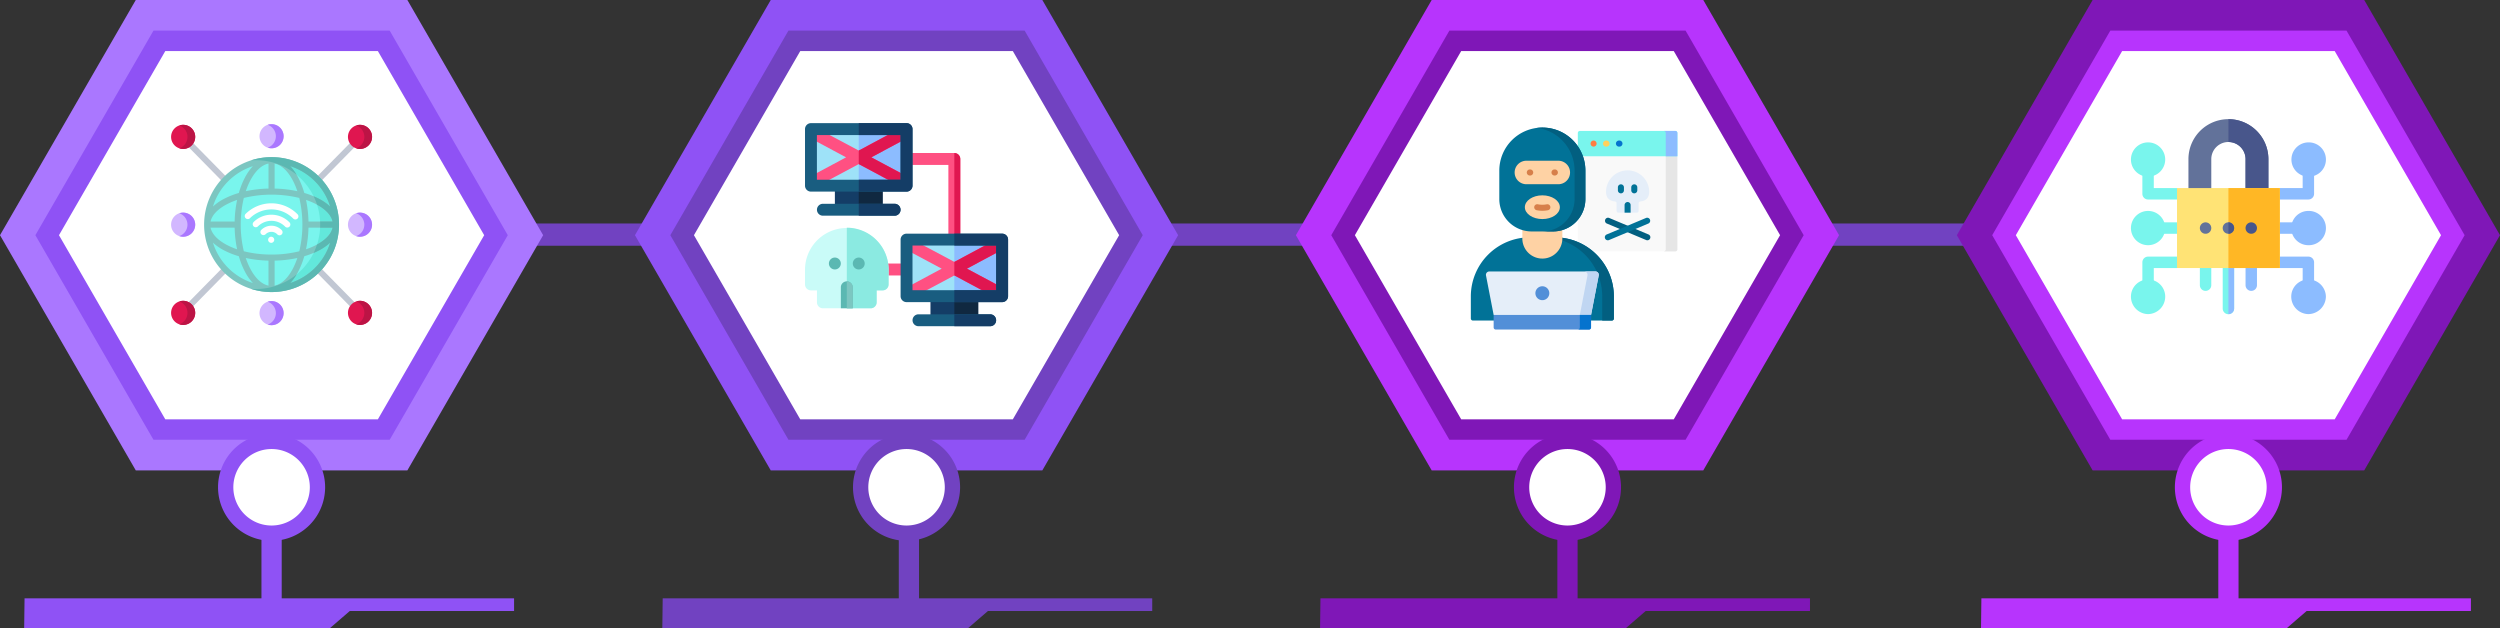 <svg xmlns="http://www.w3.org/2000/svg" width="1235.452" height="310.42" viewBox="0 0 1235.452 310.42">
  <rect x="0" y="0" width="1235.452" height="310.42" fill="#333333" stroke="none"/>
  <g id="Grupo_143592" data-name="Grupo 143592" transform="translate(9233.452 3444.102)">
    <line id="Línea_256" data-name="Línea 256" y2="62.446" transform="translate(-9099.242 -3203.5)" fill="none" stroke="#8f52f5" stroke-width="10"/>
    <line id="Línea_257" data-name="Línea 257" y2="62.446" transform="translate(-8784.288 -3203.5)" fill="none" stroke="#7142c1" stroke-width="10"/>
    <line id="Línea_258" data-name="Línea 258" y2="62.446" transform="translate(-8458.834 -3203.5)" fill="none" stroke="#7f17b7" stroke-width="10"/>
    <line id="Línea_259" data-name="Línea 259" y2="62.446" transform="translate(-8132.21 -3203.5)" fill="none" stroke="#b734fd" stroke-width="10"/>
    <path id="Trazado_181639" data-name="Trazado 181639" d="M327.493,277.064H569.406v6.284h-81.2l-9.8,8.46h-151.1Z" transform="translate(-9233.452 -3425.49)" fill="#7142c1"/>
    <path id="Trazado_181642" data-name="Trazado 181642" d="M652.542,277.064H894.455v6.284h-81.2l-9.8,8.46h-151.1Z" transform="translate(-9233.452 -3425.49)" fill="#7f17b7"/>
    <path id="Trazado_181645" data-name="Trazado 181645" d="M979.166,277.064h241.913v6.284h-81.2l-9.8,8.46h-151.1Z" transform="translate(-9233.452 -3425.49)" fill="#b734fd"/>
    <line id="Línea_175" data-name="Línea 175" x2="976.32" transform="translate(-9094.92 -3328.163)" fill="none" stroke="#7142c1" stroke-miterlimit="10" stroke-width="11"/>
    <path id="Trazado_181648" data-name="Trazado 181648" d="M67.1,0,0,116.229,67.1,232.458h134.21l67.1-116.229L201.315,0Z" transform="translate(-9233.452 -3444.102)" fill="#a7f"/>
    <path id="Trazado_181649" data-name="Trazado 181649" d="M75.845,15.138H192.574l58.365,101.091-58.365,101.09H75.845L17.48,116.229Z" transform="translate(-9233.452 -3444.102)" fill="#8f52f5"/>
    <path id="Trazado_181650" data-name="Trazado 181650" d="M81.679,25.242H186.741l52.531,90.986-52.531,90.987H81.679L29.148,116.229Z" transform="translate(-9233.452 -3444.102)" fill="#fff"/>
    <path id="Trazado_181651" data-name="Trazado 181651" d="M380.891,0,313.786,116.229l67.105,116.229H515.1l67.106-116.229L515.1,0Z" transform="translate(-9233.452 -3444.102)" fill="#8f52f5"/>
    <path id="Trazado_181652" data-name="Trazado 181652" d="M389.631,15.138H506.36l58.365,101.091L506.36,217.319H389.631l-58.365-101.09Z" transform="translate(-9233.452 -3444.102)" fill="#7142c1"/>
    <path id="Trazado_181653" data-name="Trazado 181653" d="M395.465,25.242H500.527l52.531,90.986-52.531,90.987H395.465l-52.531-90.987Z" transform="translate(-9233.452 -3444.102)" fill="#fff"/>
    <path id="Trazado_181654" data-name="Trazado 181654" d="M707.514,0,640.409,116.229l67.105,116.229h134.21l67.105-116.229L841.724,0Z" transform="translate(-9233.452 -3444.102)" fill="#b734fd"/>
    <path id="Trazado_181655" data-name="Trazado 181655" d="M716.254,15.138H832.983l58.365,101.091-58.365,101.09H716.254l-58.365-101.09Z" transform="translate(-9233.452 -3444.102)" fill="#7f17b7"/>
    <path id="Trazado_181656" data-name="Trazado 181656" d="M722.088,25.242H827.15l52.531,90.986L827.15,207.216H722.088l-52.531-90.987Z" transform="translate(-9233.452 -3444.102)" fill="#fff"/>
    <path id="Trazado_181657" data-name="Trazado 181657" d="M1034.137,0,967.032,116.229l67.105,116.229h134.21l67.1-116.229L1168.347,0Z" transform="translate(-9233.452 -3444.102)" fill="#7f17b7"/>
    <path id="Trazado_181658" data-name="Trazado 181658" d="M1042.877,15.138h116.729l58.365,101.091-58.365,101.09H1042.877l-58.365-101.09Z" transform="translate(-9233.452 -3444.102)" fill="#b734fd"/>
    <path id="Trazado_181659" data-name="Trazado 181659" d="M1048.711,25.242h105.062l52.531,90.986-52.531,90.987H1048.711L996.18,116.229Z" transform="translate(-9233.452 -3444.102)" fill="#fff"/>
    <path id="Trazado_181660" data-name="Trazado 181660" d="M160.67,240.8a26.46,26.46,0,1,1-26.46-26.46,26.461,26.461,0,0,1,26.46,26.46" transform="translate(-9233.452 -3444.102)" fill="#8f52f5"/>
    <path id="Trazado_181661" data-name="Trazado 181661" d="M153.11,240.8a18.9,18.9,0,1,1-18.9-18.9,18.9,18.9,0,0,1,18.9,18.9" transform="translate(-9233.452 -3444.102)" fill="#fff"/>
    <path id="Trazado_181662" data-name="Trazado 181662" d="M474.456,240.8A26.46,26.46,0,1,1,448,214.339a26.461,26.461,0,0,1,26.46,26.46" transform="translate(-9233.452 -3444.102)" fill="#7142c1"/>
    <path id="Trazado_181663" data-name="Trazado 181663" d="M466.9,240.8A18.9,18.9,0,1,1,448,221.9a18.9,18.9,0,0,1,18.9,18.9" transform="translate(-9233.452 -3444.102)" fill="#fff"/>
    <path id="Trazado_181664" data-name="Trazado 181664" d="M801.079,240.8a26.46,26.46,0,1,1-26.46-26.46,26.461,26.461,0,0,1,26.46,26.46" transform="translate(-9233.452 -3444.102)" fill="#7f17b7"/>
    <path id="Trazado_181665" data-name="Trazado 181665" d="M793.519,240.8a18.9,18.9,0,1,1-18.9-18.9,18.9,18.9,0,0,1,18.9,18.9" transform="translate(-9233.452 -3444.102)" fill="#fff"/>
    <path id="Trazado_181666" data-name="Trazado 181666" d="M1127.7,240.8a26.46,26.46,0,1,1-26.46-26.46,26.461,26.461,0,0,1,26.46,26.46" transform="translate(-9233.452 -3444.102)" fill="#b734fd"/>
    <path id="Trazado_181667" data-name="Trazado 181667" d="M1120.142,240.8a18.9,18.9,0,1,1-18.9-18.9,18.9,18.9,0,0,1,18.9,18.9" transform="translate(-9233.452 -3444.102)" fill="#fff"/>
    <path id="Trazado_181668" data-name="Trazado 181668" d="M111.271,90.435a1.506,1.506,0,0,1-1.076-.451L93.522,73.034a1.51,1.51,0,0,1,2.153-2.119l16.673,16.95a1.51,1.51,0,0,1-1.077,2.57" transform="translate(-9233.452 -3444.102)" fill="#c1c7d3"/>
    <path id="Trazado_181669" data-name="Trazado 181669" d="M157.141,90.435a1.51,1.51,0,0,1-1.077-2.57l16.673-16.95a1.51,1.51,0,0,1,2.153,2.119l-16.672,16.95a1.51,1.51,0,0,1-1.077.451" transform="translate(-9233.452 -3444.102)" fill="#c1c7d3"/>
    <path id="Trazado_181670" data-name="Trazado 181670" d="M94.6,151.6a1.51,1.51,0,0,1-1.077-2.57l16.673-16.95a1.511,1.511,0,0,1,2.154,2.119l-16.673,16.95a1.51,1.51,0,0,1-1.077.451" transform="translate(-9233.452 -3444.102)" fill="#c1c7d3"/>
    <path id="Trazado_181671" data-name="Trazado 181671" d="M173.814,151.6a1.508,1.508,0,0,1-1.077-.451L156.064,134.2a1.511,1.511,0,0,1,2.154-2.119l16.672,16.95a1.51,1.51,0,0,1-1.076,2.57" transform="translate(-9233.452 -3444.102)" fill="#c1c7d3"/>
    <path id="Trazado_181672" data-name="Trazado 181672" d="M166.02,110.994A31.821,31.821,0,1,0,134.2,142.822a31.826,31.826,0,0,0,31.821-31.828" transform="translate(-9233.452 -3444.102)" fill="#79f5ed"/>
    <path id="Trazado_181673" data-name="Trazado 181673" d="M134.2,79.164a31.793,31.793,0,0,0-3.9.24,31.83,31.83,0,0,1,0,63.179,31.829,31.829,0,1,0,3.9-63.419" transform="translate(-9233.452 -3444.102)" fill="#62e8db"/>
    <path id="Trazado_181674" data-name="Trazado 181674" d="M167.531,110.993a33.332,33.332,0,1,0-33.353,33.339h.041a33.373,33.373,0,0,0,33.312-33.339m-43.841,21.8a35.437,35.437,0,0,1-2.228-5.3,59.566,59.566,0,0,0,11.226,1.3v12.355c-3.334-.678-6.485-3.586-9-8.362m12.019,8.362V128.8a59.608,59.608,0,0,0,11.229-1.3,35.544,35.544,0,0,1-2.229,5.3c-2.513,4.777-5.664,7.685-9,8.362M134.2,125.8a56.19,56.19,0,0,1-13.707-1.631,57.272,57.272,0,0,1,0-26.35,58.408,58.408,0,0,1,27.413,0,57.272,57.272,0,0,1,0,26.35A56.188,56.188,0,0,1,134.2,125.8m-18.245-16.317h-11.9c.695-3.212,3.591-6.251,8.334-8.683a35.626,35.626,0,0,1,4.787-2.006,58.585,58.585,0,0,0-1.219,10.689m0,3.022a58.585,58.585,0,0,0,1.219,10.688,35.557,35.557,0,0,1-4.786-2.006c-4.743-2.432-7.64-5.47-8.334-8.682Zm19.754-31.676c3.336.678,6.487,3.587,9,8.363a35.532,35.532,0,0,1,2.229,5.295,59.692,59.692,0,0,0-11.229-1.3Zm-3.021,0V93.184a59.742,59.742,0,0,0-11.226,1.3,35.425,35.425,0,0,1,2.228-5.295c2.513-4.776,5.664-7.684,9-8.362m19.756,28.653a58.675,58.675,0,0,0-1.219-10.689,35.571,35.571,0,0,1,4.787,2.006c4.743,2.432,7.639,5.471,8.334,8.683Zm0,3.022h11.9c-.695,3.212-3.591,6.25-8.334,8.682a35.571,35.571,0,0,1-4.787,2.006,58.675,58.675,0,0,0,1.219-10.688m10.725-10.437a25.376,25.376,0,0,0-5.779-3.956,40.113,40.113,0,0,0-7.019-2.753,40.065,40.065,0,0,0-2.989-7.575,25.561,25.561,0,0,0-3.951-5.668,30.448,30.448,0,0,1,19.738,19.952m-38.2-19.952a25.525,25.525,0,0,0-3.95,5.668,40,40,0,0,0-2.99,7.575,40.176,40.176,0,0,0-7.019,2.753,25.343,25.343,0,0,0-5.779,3.956,30.448,30.448,0,0,1,19.738-19.952m-19.738,37.8a25.375,25.375,0,0,0,5.779,3.956,40.256,40.256,0,0,0,7.019,2.754,40.042,40.042,0,0,0,2.99,7.574,25.532,25.532,0,0,0,3.95,5.669,30.451,30.451,0,0,1-19.738-19.953m38.2,19.953a25.592,25.592,0,0,0,3.951-5.669,40.108,40.108,0,0,0,2.989-7.574,40.193,40.193,0,0,0,7.019-2.754,25.376,25.376,0,0,0,5.779-3.956,30.451,30.451,0,0,1-19.738,19.953" transform="translate(-9233.452 -3444.102)" fill="#7cc6c1"/>
    <path id="Trazado_181675" data-name="Trazado 181675" d="M135.527,118.5a1.511,1.511,0,1,1-1.511-1.51,1.511,1.511,0,0,1,1.511,1.51" transform="translate(-9233.452 -3444.102)" fill="#fff"/>
    <path id="Trazado_181676" data-name="Trazado 181676" d="M138.132,116.292a1.505,1.505,0,0,1-1.094-.469,4.03,4.03,0,0,0-5.755-.09,1.511,1.511,0,1,1-2.121-2.152,7.049,7.049,0,0,1,10.064.16,1.509,1.509,0,0,1-1.094,2.551" transform="translate(-9233.452 -3444.102)" fill="#fff"/>
    <path id="Trazado_181677" data-name="Trazado 181677" d="M141.977,112.448a1.5,1.5,0,0,1-1.082-.457,9.462,9.462,0,0,0-13.432-.125,1.51,1.51,0,0,1-2.125-2.147,12.479,12.479,0,0,1,17.72.164,1.51,1.51,0,0,1-1.081,2.565" transform="translate(-9233.452 -3444.102)" fill="#fff"/>
    <path id="Trazado_181678" data-name="Trazado 181678" d="M145.963,108.46a1.507,1.507,0,0,1-1.077-.452,15.1,15.1,0,0,0-21.389-.151,1.511,1.511,0,0,1-2.123-2.15,18.12,18.12,0,0,1,25.667.183,1.512,1.512,0,0,1-1.078,2.57" transform="translate(-9233.452 -3444.102)" fill="#fff"/>
    <path id="Trazado_181679" data-name="Trazado 181679" d="M96.465,67.646A5.955,5.955,0,1,0,90.51,73.6a5.956,5.956,0,0,0,5.955-5.956" transform="translate(-9233.452 -3444.102)" fill="#e01650"/>
    <path id="Trazado_181680" data-name="Trazado 181680" d="M183.865,67.646a5.955,5.955,0,1,0-5.954,5.956,5.956,5.956,0,0,0,5.954-5.956" transform="translate(-9233.452 -3444.102)" fill="#e01650"/>
    <path id="Trazado_181681" data-name="Trazado 181681" d="M96.465,154.616a5.955,5.955,0,1,0-5.955,5.956,5.956,5.956,0,0,0,5.955-5.956" transform="translate(-9233.452 -3444.102)" fill="#e01650"/>
    <path id="Trazado_181682" data-name="Trazado 181682" d="M96.465,111.032a5.955,5.955,0,1,0-5.955,5.956,5.955,5.955,0,0,0,5.955-5.956" transform="translate(-9233.452 -3444.102)" fill="#d2b7ff"/>
    <path id="Trazado_181683" data-name="Trazado 181683" d="M183.865,111.032a5.955,5.955,0,1,0-5.954,5.956,5.955,5.955,0,0,0,5.954-5.956" transform="translate(-9233.452 -3444.102)" fill="#d2b7ff"/>
    <path id="Trazado_181684" data-name="Trazado 181684" d="M140.154,67.322a5.955,5.955,0,1,0-5.954,5.957,5.955,5.955,0,0,0,5.954-5.957" transform="translate(-9233.452 -3444.102)" fill="#d2b7ff"/>
    <path id="Trazado_181685" data-name="Trazado 181685" d="M140.154,154.743A5.955,5.955,0,1,0,134.2,160.7a5.956,5.956,0,0,0,5.954-5.956" transform="translate(-9233.452 -3444.102)" fill="#d2b7ff"/>
    <path id="Trazado_181686" data-name="Trazado 181686" d="M183.865,154.616a5.955,5.955,0,1,0-5.954,5.956,5.956,5.956,0,0,0,5.954-5.956" transform="translate(-9233.452 -3444.102)" fill="#e01650"/>
    <path id="Trazado_181687" data-name="Trazado 181687" d="M96.465,67.646A5.955,5.955,0,0,1,90.509,73.6a5.886,5.886,0,0,1-1.913-.316,5.955,5.955,0,0,0,0-11.279,5.955,5.955,0,0,1,7.869,5.64" transform="translate(-9233.452 -3444.102)" fill="#bc1445"/>
    <path id="Trazado_181688" data-name="Trazado 181688" d="M183.865,67.646a5.955,5.955,0,0,1-5.954,5.955A5.883,5.883,0,0,1,176,73.285a5.955,5.955,0,0,0,0-11.279,5.954,5.954,0,0,1,7.868,5.64" transform="translate(-9233.452 -3444.102)" fill="#bc1445"/>
    <path id="Trazado_181689" data-name="Trazado 181689" d="M96.465,154.616a5.955,5.955,0,0,1-7.869,5.64,5.955,5.955,0,0,0,0-11.279,5.886,5.886,0,0,1,1.913-.317,5.956,5.956,0,0,1,5.956,5.956" transform="translate(-9233.452 -3444.102)" fill="#bc1445"/>
    <path id="Trazado_181690" data-name="Trazado 181690" d="M96.465,111.032a5.955,5.955,0,0,1-5.956,5.955,5.886,5.886,0,0,1-1.913-.316,5.955,5.955,0,0,0,0-11.279,5.955,5.955,0,0,1,7.869,5.64" transform="translate(-9233.452 -3444.102)" fill="#a7f"/>
    <path id="Trazado_181691" data-name="Trazado 181691" d="M183.865,111.032a5.955,5.955,0,0,1-5.954,5.955,5.883,5.883,0,0,1-1.914-.316,5.955,5.955,0,0,0,0-11.279,5.954,5.954,0,0,1,7.868,5.64" transform="translate(-9233.452 -3444.102)" fill="#a7f"/>
    <path id="Trazado_181692" data-name="Trazado 181692" d="M140.154,67.322a5.955,5.955,0,0,1-5.954,5.957,5.882,5.882,0,0,1-1.913-.316,5.957,5.957,0,0,0,0-11.281,5.953,5.953,0,0,1,7.867,5.64" transform="translate(-9233.452 -3444.102)" fill="#a7f"/>
    <path id="Trazado_181693" data-name="Trazado 181693" d="M140.154,154.743A5.955,5.955,0,0,1,134.2,160.7a5.882,5.882,0,0,1-1.913-.316,5.956,5.956,0,0,0,0-11.279,5.953,5.953,0,0,1,7.867,5.64" transform="translate(-9233.452 -3444.102)" fill="#a7f"/>
    <path id="Trazado_181694" data-name="Trazado 181694" d="M183.865,154.616a5.954,5.954,0,0,1-7.868,5.64,5.955,5.955,0,0,0,0-11.279,5.883,5.883,0,0,1,1.914-.317,5.955,5.955,0,0,1,5.954,5.956" transform="translate(-9233.452 -3444.102)" fill="#bc1445"/>
    <path id="Trazado_181695" data-name="Trazado 181695" d="M134.2,77.654a33.2,33.2,0,0,0-10.207,1.6q1.193-.09,2.408-.091a31.688,31.688,0,0,1,20.21,7.243,24.19,24.19,0,0,0-3.18-4.292,30.451,30.451,0,0,1,19.739,19.952,25.406,25.406,0,0,0-5.78-3.956q-1.158-.594-2.406-1.119a31.567,31.567,0,0,1,1.684,4.155c4.353,2.371,7.016,5.274,7.679,8.335h-6.161q.036.751.036,1.511t-.036,1.511h6.161c-.663,3.061-3.326,5.964-7.679,8.335A31.636,31.636,0,0,1,154.983,125c.831-.351,1.635-.724,2.406-1.12a25.374,25.374,0,0,0,5.78-3.956,30.453,30.453,0,0,1-19.739,19.953,24.189,24.189,0,0,0,3.18-4.292,31.692,31.692,0,0,1-20.21,7.242q-1.213,0-2.407-.09a33.179,33.179,0,0,0,10.185,1.6h.041a33.339,33.339,0,0,0-.02-66.678" transform="translate(-9233.452 -3444.102)" fill="#5bb8b2"/>
    <path id="Trazado_181696" data-name="Trazado 181696" d="M448,136.115h-11.81a2.94,2.94,0,1,1,0-5.881H448c1.624,0,1.314,1.3,1.314,2.928s.31,2.953-1.314,2.953" transform="translate(-9233.452 -3444.102)" fill="#ff5082"/>
    <path id="Trazado_181697" data-name="Trazado 181697" d="M474.554,78.557v39.856c0,1.623-1.317,1.775-2.941,1.775s-2.94-.152-2.94-1.775V81.5H448c-1.624,0-1.589-1.305-1.589-2.93s-.035-2.952,1.589-2.952h23.617a2.942,2.942,0,0,1,2.941,2.941" transform="translate(-9233.452 -3444.102)" fill="#ff5082"/>
    <path id="Trazado_181698" data-name="Trazado 181698" d="M474.554,78.557v39.856c0,1.623-1.317,1.958-2.941,1.958V75.616a2.942,2.942,0,0,1,2.941,2.941" transform="translate(-9233.452 -3444.102)" fill="#e01650"/>
    <path id="Trazado_181699" data-name="Trazado 181699" d="M483.412,147.492v9.744a2.721,2.721,0,0,1-2.941,2.427H462.757a2.721,2.721,0,0,1-2.941-2.427v-9.744a2.721,2.721,0,0,1,2.941-2.427h17.714A2.721,2.721,0,0,1,483.412,147.492Z" transform="translate(-9233.452 -3444.102)" fill="#143d66"/>
    <path id="Trazado_181700" data-name="Trazado 181700" d="M483.412,147.714v9.3c0,1.28-1.317,2.316-2.941,2.316h-8.857V145.4h8.857c1.624,0,2.941,1.036,2.941,2.316" transform="translate(-9233.452 -3444.102)" fill="#102840"/>
    <path id="Trazado_181701" data-name="Trazado 181701" d="M492.267,158.267a2.939,2.939,0,0,1-2.941,2.941H453.9a2.94,2.94,0,1,1,0-5.881h35.425a2.941,2.941,0,0,1,2.941,2.94" transform="translate(-9233.452 -3444.102)" fill="#195d80"/>
    <path id="Trazado_181702" data-name="Trazado 181702" d="M492.267,158.267a2.939,2.939,0,0,1-2.941,2.941H471.614v-5.881h17.712a2.941,2.941,0,0,1,2.941,2.94" transform="translate(-9233.452 -3444.102)" fill="#143d66"/>
    <rect id="Rectángulo_38415" data-name="Rectángulo 38415" width="47.235" height="27.954" transform="translate(-8785.456 -3325.688)" fill="#9ee2f8"/>
    <rect id="Rectángulo_38416" data-name="Rectángulo 38416" width="23.618" height="27.954" transform="translate(-8761.838 -3325.688)" fill="#8cbcff"/>
    <path id="Trazado_181703" data-name="Trazado 181703" d="M497.059,146.38a2.941,2.941,0,0,1-3.98,1.208l-21.463-11.473-20.963,11.208a2.941,2.941,0,0,1-2.776-5.185l17.487-9.364L448.6,123.811a2.941,2.941,0,1,1,2.772-5.187l20.249,10.8,21.744-11.643a2.941,2.941,0,0,1,2.776,5.185l-18.3,9.8,18.018,9.631a2.939,2.939,0,0,1,1.208,3.98" transform="translate(-9233.452 -3444.102)" fill="#ff5082"/>
    <path id="Trazado_181704" data-name="Trazado 181704" d="M497.059,146.38a2.941,2.941,0,0,1-3.98,1.208l-21.463-11.473v-6.689l21.744-11.643a2.941,2.941,0,0,1,2.776,5.185l-18.3,9.8,18.018,9.631a2.939,2.939,0,0,1,1.208,3.98" transform="translate(-9233.452 -3444.102)" fill="#e01650"/>
    <path id="Trazado_181705" data-name="Trazado 181705" d="M495.231,115.473H448a2.94,2.94,0,0,0-2.941,2.94v27.955a2.942,2.942,0,0,0,2.941,2.94h47.235a2.941,2.941,0,0,0,2.941-2.94V118.413a2.939,2.939,0,0,0-2.941-2.94m-2.94,27.954H450.937V121.354h41.354Z" transform="translate(-9233.452 -3444.102)" fill="#195d80"/>
    <path id="Trazado_181706" data-name="Trazado 181706" d="M498.172,118.413v27.954a2.941,2.941,0,0,1-2.941,2.941H471.614v-5.882h20.677V121.354H471.614v-5.882h23.617a2.939,2.939,0,0,1,2.941,2.941" transform="translate(-9233.452 -3444.102)" fill="#143d66"/>
    <path id="Trazado_181707" data-name="Trazado 181707" d="M436.176,92.668v10.158a2.758,2.758,0,0,1-2.941,2.529H415.521a2.758,2.758,0,0,1-2.941-2.529V92.668a2.759,2.759,0,0,1,2.941-2.53h17.714a2.758,2.758,0,0,1,2.941,2.53" transform="translate(-9233.452 -3444.102)" fill="#143d66"/>
    <path id="Trazado_181708" data-name="Trazado 181708" d="M436.176,92.713v10.068a2.75,2.75,0,0,1-2.941,2.508h-8.859V90.205h8.859a2.751,2.751,0,0,1,2.941,2.508" transform="translate(-9233.452 -3444.102)" fill="#102840"/>
    <path id="Trazado_181709" data-name="Trazado 181709" d="M445.032,103.651a2.939,2.939,0,0,1-2.941,2.941H406.666a2.941,2.941,0,0,1,0-5.882h35.425a2.941,2.941,0,0,1,2.941,2.941" transform="translate(-9233.452 -3444.102)" fill="#195d80"/>
    <path id="Trazado_181710" data-name="Trazado 181710" d="M445.032,103.651a2.939,2.939,0,0,1-2.941,2.941H424.377V100.71h17.714a2.941,2.941,0,0,1,2.941,2.941" transform="translate(-9233.452 -3444.102)" fill="#143d66"/>
    <rect id="Rectángulo_38417" data-name="Rectángulo 38417" width="47.235" height="27.954" transform="translate(-8832.691 -3380.305)" fill="#9ee2f8"/>
    <rect id="Rectángulo_38418" data-name="Rectángulo 38418" width="23.62" height="27.954" transform="translate(-8809.076 -3380.305)" fill="#8cbcff"/>
    <path id="Trazado_181711" data-name="Trazado 181711" d="M449.819,91.357a2.941,2.941,0,0,1-3.98,1.208L424.376,81.092,403.413,92.3a2.941,2.941,0,0,1-2.776-5.185l17.487-9.364-16.769-8.963a2.941,2.941,0,1,1,2.772-5.187l20.249,10.8L446.12,62.76a2.941,2.941,0,0,1,2.776,5.185l-18.3,9.8,18.018,9.631A2.939,2.939,0,0,1,449.819,91.357Z" transform="translate(-9233.452 -3444.102)" fill="#ff5082"/>
    <path id="Trazado_181712" data-name="Trazado 181712" d="M449.819,91.357a2.941,2.941,0,0,1-3.98,1.208L424.376,81.092V74.4L446.12,62.76a2.941,2.941,0,0,1,2.776,5.185l-18.3,9.8,18.018,9.631A2.939,2.939,0,0,1,449.819,91.357Z" transform="translate(-9233.452 -3444.102)" fill="#e01650"/>
    <path id="Trazado_181713" data-name="Trazado 181713" d="M448,60.856H400.761A2.94,2.94,0,0,0,397.82,63.8V91.751a2.941,2.941,0,0,0,2.941,2.941H448a2.943,2.943,0,0,0,2.941-2.941V63.8A2.941,2.941,0,0,0,448,60.856M445.055,88.81H403.7V66.737h41.354Z" transform="translate(-9233.452 -3444.102)" fill="#195d80"/>
    <path id="Trazado_181714" data-name="Trazado 181714" d="M450.937,63.8V91.751A2.942,2.942,0,0,1,448,94.692H424.377V88.81h20.679V66.738H424.377V60.856H448a2.941,2.941,0,0,1,2.941,2.941" transform="translate(-9233.452 -3444.102)" fill="#143d66"/>
    <path id="Trazado_181715" data-name="Trazado 181715" d="M439.127,133.174v7.381a2.942,2.942,0,0,1-2.941,2.941h-2.962v5.915a2.941,2.941,0,0,1-2.941,2.94H406.664a2.941,2.941,0,0,1-2.941-2.94V143.5h-2.962a2.941,2.941,0,0,1-2.941-2.941v-7.381a20.654,20.654,0,0,1,41.307,0" transform="translate(-9233.452 -3444.102)" fill="#c9fbf8"/>
    <path id="Trazado_181716" data-name="Trazado 181716" d="M439.127,133.174v7.381a2.942,2.942,0,0,1-2.941,2.941h-2.962v5.915a2.941,2.941,0,0,1-2.941,2.94H418.474v-39.83a20.677,20.677,0,0,1,20.653,20.653" transform="translate(-9233.452 -3444.102)" fill="#8beae1"/>
    <path id="Trazado_181717" data-name="Trazado 181717" d="M421.414,142.031v10.32h-5.881v-10.32a2.941,2.941,0,1,1,5.881,0" transform="translate(-9233.452 -3444.102)" fill="#5bb8b2"/>
    <path id="Trazado_181718" data-name="Trazado 181718" d="M421.414,142.031v10.32h-2.941V139.09a2.941,2.941,0,0,1,2.941,2.941" transform="translate(-9233.452 -3444.102)" fill="#7cc6c1"/>
    <path id="Trazado_181719" data-name="Trazado 181719" d="M412.57,133.162a2.942,2.942,0,1,1,2.942-2.942,2.943,2.943,0,0,1-2.942,2.942" transform="translate(-9233.452 -3444.102)" fill="#5bb8b2"/>
    <path id="Trazado_181720" data-name="Trazado 181720" d="M424.377,127.279a2.942,2.942,0,1,1-2.942,2.942,2.942,2.942,0,0,1,2.942-2.942" transform="translate(-9233.452 -3444.102)" fill="#5bb8b2"/>
    <path id="Trazado_181721" data-name="Trazado 181721" d="M779.73,77.21v45.985a1.027,1.027,0,0,0,1.027,1.027H827.9a1.027,1.027,0,0,0,1.027-1.027V77.21l-24.6-1.994Z" transform="translate(-9233.452 -3444.102)" fill="#f9f9f9"/>
    <path id="Trazado_181722" data-name="Trazado 181722" d="M823.176,76.612v46.583a1.027,1.027,0,0,1-1.027,1.027H827.9a1.026,1.026,0,0,0,1.026-1.027V77.21Z" transform="translate(-9233.452 -3444.102)" fill="#e6e6e6"/>
    <path id="Trazado_181723" data-name="Trazado 181723" d="M779.73,65.733V77.21h49.2V65.733a1.026,1.026,0,0,0-1.026-1.027H780.757a1.027,1.027,0,0,0-1.027,1.027" transform="translate(-9233.452 -3444.102)" fill="#79f5ed"/>
    <path id="Trazado_181724" data-name="Trazado 181724" d="M827.9,64.706h-5.75a1.026,1.026,0,0,1,1.026,1.027V77.21h5.751V65.733a1.027,1.027,0,0,0-1.027-1.027" transform="translate(-9233.452 -3444.102)" fill="#8cbcff"/>
    <path id="Trazado_181725" data-name="Trazado 181725" d="M768.331,117.279H756.067a29.209,29.209,0,0,0-29.21,29.209V157.4a1,1,0,0,0,1,1h68.689a1,1,0,0,0,1-1V146.488a29.209,29.209,0,0,0-29.209-29.209" transform="translate(-9233.452 -3444.102)" fill="#017297"/>
    <path id="Trazado_181726" data-name="Trazado 181726" d="M768.331,117.279h-5.75a29.209,29.209,0,0,1,29.209,29.209V158.4h4.753a1,1,0,0,0,1-1V146.488a29.209,29.209,0,0,0-29.209-29.209" transform="translate(-9233.452 -3444.102)" fill="#025f80"/>
    <path id="Trazado_181727" data-name="Trazado 181727" d="M752.315,110.4v7.5a9.883,9.883,0,0,0,19.767,0v-7.5Z" transform="translate(-9233.452 -3444.102)" fill="#fed2a4"/>
    <path id="Trazado_181728" data-name="Trazado 181728" d="M762.2,63.039a21.271,21.271,0,0,0-21.271,21.272V98.38a16,16,0,0,0,16,16h10.55a16,16,0,0,0,16-16V84.311A21.271,21.271,0,0,0,762.2,63.039" transform="translate(-9233.452 -3444.102)" fill="#017297"/>
    <path id="Trazado_181729" data-name="Trazado 181729" d="M762.2,63.039a21.4,21.4,0,0,0-2.67.167,21.274,21.274,0,0,1,18.6,21.1V98.38a16,16,0,0,1-16,16h5.34a16,16,0,0,0,16-16V84.311A21.271,21.271,0,0,0,762.2,63.039" transform="translate(-9233.452 -3444.102)" fill="#025f80"/>
    <path id="Trazado_181730" data-name="Trazado 181730" d="M770.009,79.431H754.388a5.806,5.806,0,1,0,0,11.611h15.621a5.806,5.806,0,1,0,0-11.611" transform="translate(-9233.452 -3444.102)" fill="#fed2a4"/>
    <path id="Trazado_181731" data-name="Trazado 181731" d="M762.2,96.53c4.778,0,8.651,2.626,8.651,5.867s-3.873,5.865-8.651,5.865-8.651-2.627-8.651-5.865,3.873-5.867,8.651-5.867" transform="translate(-9233.452 -3444.102)" fill="#fed2a4"/>
    <path id="Trazado_181732" data-name="Trazado 181732" d="M738.132,155.646l-3.784-19.515a1.66,1.66,0,0,1,1.629-1.975h52.442a1.66,1.66,0,0,1,1.629,1.975l-3.784,19.515L762.2,157.64Z" transform="translate(-9233.452 -3444.102)" fill="#e5eef9"/>
    <path id="Trazado_181733" data-name="Trazado 181733" d="M788.419,134.156h-5.545a1.66,1.66,0,0,1,1.629,1.975l-3.784,19.515,2.252,1,3.293-1,3.784-19.515a1.66,1.66,0,0,0-1.629-1.975" transform="translate(-9233.452 -3444.102)" fill="#c0d6f2"/>
    <path id="Trazado_181734" data-name="Trazado 181734" d="M762.2,141.464a3.438,3.438,0,1,1-3.438,3.437,3.438,3.438,0,0,1,3.438-3.437" transform="translate(-9233.452 -3444.102)" fill="#528fd8"/>
    <path id="Trazado_181735" data-name="Trazado 181735" d="M815,94.586a10.671,10.671,0,0,0-21.335,0c0,3.5,1.768,4.638,4.478,5a.861.861,0,0,1,.746.854v3.78a.863.863,0,0,0,.863.863h9.162a.863.863,0,0,0,.863-.863v-3.78a.86.86,0,0,1,.746-.854c2.71-.359,4.477-1.5,4.477-5" transform="translate(-9233.452 -3444.102)" fill="#e5eef9"/>
    <path id="Trazado_181736" data-name="Trazado 181736" d="M756.308,86.732h-.417a1.5,1.5,0,0,1,0-2.99h.417a1.5,1.5,0,0,1,0,2.99" transform="translate(-9233.452 -3444.102)" fill="#d77f4a"/>
    <path id="Trazado_181737" data-name="Trazado 181737" d="M768.505,86.732h-.417a1.5,1.5,0,0,1,0-2.99h.417a1.5,1.5,0,0,1,0,2.99" transform="translate(-9233.452 -3444.102)" fill="#d77f4a"/>
    <path id="Trazado_181738" data-name="Trazado 181738" d="M762.2,104.169a14.114,14.114,0,0,1-2.78-.277A1.495,1.495,0,1,1,760,100.96a11.137,11.137,0,0,0,4.388,0,1.495,1.495,0,0,1,.586,2.932,14.114,14.114,0,0,1-2.78.277" transform="translate(-9233.452 -3444.102)" fill="#d77f4a"/>
    <path id="Trazado_181739" data-name="Trazado 181739" d="M801.026,95.558a1.5,1.5,0,0,1-1.495-1.495V92.584a1.495,1.495,0,1,1,2.99,0v1.479a1.5,1.5,0,0,1-1.495,1.495" transform="translate(-9233.452 -3444.102)" fill="#017297"/>
    <path id="Trazado_181740" data-name="Trazado 181740" d="M807.631,95.558a1.5,1.5,0,0,1-1.495-1.495V92.584a1.495,1.495,0,1,1,2.99,0v1.479a1.5,1.5,0,0,1-1.495,1.495" transform="translate(-9233.452 -3444.102)" fill="#017297"/>
    <path id="Trazado_181741" data-name="Trazado 181741" d="M814.1,118.75a1.478,1.478,0,0,1-.578-.117l-19.549-8.207a1.5,1.5,0,0,1,1.158-2.757l19.549,8.207a1.5,1.5,0,0,1-.58,2.874" transform="translate(-9233.452 -3444.102)" fill="#025f80"/>
    <path id="Trazado_181742" data-name="Trazado 181742" d="M794.555,118.75a1.5,1.5,0,0,1-.58-2.874l19.549-8.207a1.5,1.5,0,0,1,1.158,2.757l-19.549,8.207a1.5,1.5,0,0,1-.578.117" transform="translate(-9233.452 -3444.102)" fill="#017297"/>
    <path id="Trazado_181743" data-name="Trazado 181743" d="M804.328,99.835a1.5,1.5,0,0,0-1.495,1.5v3.75h2.99v-3.75a1.5,1.5,0,0,0-1.495-1.5" transform="translate(-9233.452 -3444.102)" fill="#017297"/>
    <path id="Trazado_181744" data-name="Trazado 181744" d="M787.633,72.453h-.226a1.5,1.5,0,0,1,0-2.99h.226a1.5,1.5,0,0,1,0,2.99" transform="translate(-9233.452 -3444.102)" fill="#fe7d43"/>
    <path id="Trazado_181745" data-name="Trazado 181745" d="M794.025,72.453H793.8a1.5,1.5,0,1,1,0-2.99h.225a1.5,1.5,0,0,1,0,2.99" transform="translate(-9233.452 -3444.102)" fill="#ffd15b"/>
    <path id="Trazado_181746" data-name="Trazado 181746" d="M800.416,72.453h-.225a1.5,1.5,0,1,1,0-2.99h.225a1.5,1.5,0,0,1,0,2.99" transform="translate(-9233.452 -3444.102)" fill="#0573ce"/>
    <path id="Trazado_181747" data-name="Trazado 181747" d="M738.132,155.646v6.171a1.041,1.041,0,0,0,1.042,1.041h46.048a1.041,1.041,0,0,0,1.042-1.041v-6.171Z" transform="translate(-9233.452 -3444.102)" fill="#528fd8"/>
    <path id="Trazado_181748" data-name="Trazado 181748" d="M780.719,155.646v6.171a1.041,1.041,0,0,1-1.042,1.041h5.545a1.041,1.041,0,0,0,1.042-1.041v-6.171Z" transform="translate(-9233.452 -3444.102)" fill="#0573ce"/>
    <path id="Trazado_181749" data-name="Trazado 181749" d="M1121,78.646V98.591h-11.29V78.646a8.467,8.467,0,1,0-16.934,0V98.591h-11.29V78.646a19.757,19.757,0,0,1,39.514,0" transform="translate(-9233.452 -3444.102)" fill="#62729a"/>
    <path id="Trazado_181750" data-name="Trazado 181750" d="M1121,78.646V98.591h-11.29V78.646a8.456,8.456,0,0,0-8.467-8.467V58.889A19.778,19.778,0,0,1,1121,78.646" transform="translate(-9233.452 -3444.102)" fill="#48568b"/>
    <path id="Trazado_181751" data-name="Trazado 181751" d="M1078.662,115.526h-11.478a2.823,2.823,0,1,1,0-5.645h11.478a2.823,2.823,0,0,1,0,5.645" transform="translate(-9233.452 -3444.102)" fill="#79f5ed"/>
    <path id="Trazado_181752" data-name="Trazado 181752" d="M1135.111,115.526h-11.29a2.823,2.823,0,0,1,0-5.645h11.29a2.823,2.823,0,1,1,0,5.645" transform="translate(-9233.452 -3444.102)" fill="#8cbcff"/>
    <path id="Trazado_181753" data-name="Trazado 181753" d="M1104.064,129.638v22.768a2.823,2.823,0,1,1-5.645,0V129.638a2.823,2.823,0,0,1,5.645,0" transform="translate(-9233.452 -3444.102)" fill="#79f5ed"/>
    <path id="Trazado_181754" data-name="Trazado 181754" d="M1089.952,143.751a2.821,2.821,0,0,1-2.823-2.822v-11.29a2.823,2.823,0,1,1,5.646,0v11.29a2.821,2.821,0,0,1-2.823,2.822" transform="translate(-9233.452 -3444.102)" fill="#79f5ed"/>
    <path id="Trazado_181755" data-name="Trazado 181755" d="M1112.532,143.751a2.821,2.821,0,0,1-2.823-2.822v-11.29a2.823,2.823,0,1,1,5.645,0v11.29a2.82,2.82,0,0,1-2.822,2.822" transform="translate(-9233.452 -3444.102)" fill="#8cbcff"/>
    <path id="Trazado_181756" data-name="Trazado 181756" d="M1140.756,126.816H1121l5.645,5.645h11.289v8.467a2.823,2.823,0,1,0,5.645,0v-11.29a2.82,2.82,0,0,0-2.822-2.822" transform="translate(-9233.452 -3444.102)" fill="#8cbcff"/>
    <path id="Trazado_181757" data-name="Trazado 181757" d="M1140.756,81.657a2.821,2.821,0,0,0-2.823,2.822v8.468h-11.289L1121,98.592h19.757a2.821,2.821,0,0,0,2.822-2.823V84.479a2.82,2.82,0,0,0-2.822-2.822" transform="translate(-9233.452 -3444.102)" fill="#8cbcff"/>
    <path id="Trazado_181758" data-name="Trazado 181758" d="M1075.84,92.947h-11.478V84.48a2.823,2.823,0,1,0-5.645,0V95.769a2.821,2.821,0,0,0,2.823,2.823h19.945Z" transform="translate(-9233.452 -3444.102)" fill="#79f5ed"/>
    <path id="Trazado_181759" data-name="Trazado 181759" d="M1081.485,126.816H1061.54a2.821,2.821,0,0,0-2.823,2.822v11.29a2.823,2.823,0,1,0,5.645,0v-8.467h11.478Z" transform="translate(-9233.452 -3444.102)" fill="#79f5ed"/>
    <path id="Trazado_181760" data-name="Trazado 181760" d="M1104.064,129.638v22.768a2.8,2.8,0,0,1-2.823,2.823V126.816a2.8,2.8,0,0,1,2.823,2.822" transform="translate(-9233.452 -3444.102)" fill="#8cbcff"/>
    <path id="Trazado_181761" data-name="Trazado 181761" d="M1140.756,87.3a8.468,8.468,0,0,1,0-16.935,8.47,8.47,0,1,1,0,16.935" transform="translate(-9233.452 -3444.102)" fill="#8cbcff"/>
    <path id="Trazado_181762" data-name="Trazado 181762" d="M1140.756,121.171a8.467,8.467,0,0,1,0-16.935,8.47,8.47,0,1,1,0,16.935" transform="translate(-9233.452 -3444.102)" fill="#8cbcff"/>
    <path id="Trazado_181763" data-name="Trazado 181763" d="M1140.756,155.229a8.639,8.639,0,0,1-8.467-8.656,8.476,8.476,0,0,1,8.467-8.467,8.64,8.64,0,0,1,8.656,8.467,8.8,8.8,0,0,1-8.656,8.656" transform="translate(-9233.452 -3444.102)" fill="#8cbcff"/>
    <path id="Trazado_181764" data-name="Trazado 181764" d="M1061.539,155.229a8.639,8.639,0,0,1-8.467-8.656,8.467,8.467,0,1,1,16.934,0,8.639,8.639,0,0,1-8.467,8.656" transform="translate(-9233.452 -3444.102)" fill="#79f5ed"/>
    <path id="Trazado_181765" data-name="Trazado 181765" d="M1061.539,121.171a8.467,8.467,0,1,1,8.467-8.467,8.476,8.476,0,0,1-8.467,8.467" transform="translate(-9233.452 -3444.102)" fill="#79f5ed"/>
    <path id="Trazado_181766" data-name="Trazado 181766" d="M1061.539,87.3a8.468,8.468,0,1,1,8.467-8.467,8.476,8.476,0,0,1-8.467,8.467" transform="translate(-9233.452 -3444.102)" fill="#79f5ed"/>
    <rect id="Rectángulo_38419" data-name="Rectángulo 38419" width="50.804" height="39.514" transform="translate(-8157.612 -3351.155)" fill="#ffe375"/>
    <rect id="Rectángulo_38420" data-name="Rectángulo 38420" width="25.402" height="39.514" transform="translate(-8132.21 -3351.155)" fill="#ffb725"/>
    <path id="Trazado_181767" data-name="Trazado 181767" d="M1101.242,109.881a2.823,2.823,0,1,1-2.822,2.822,2.823,2.823,0,0,1,2.822-2.822" transform="translate(-9233.452 -3444.102)" fill="#62729a"/>
    <path id="Trazado_181768" data-name="Trazado 181768" d="M1089.952,109.881a2.823,2.823,0,1,1-2.823,2.822,2.823,2.823,0,0,1,2.823-2.822" transform="translate(-9233.452 -3444.102)" fill="#62729a"/>
    <path id="Trazado_181769" data-name="Trazado 181769" d="M1112.532,109.881a2.823,2.823,0,1,1-2.823,2.822,2.822,2.822,0,0,1,2.823-2.822" transform="translate(-9233.452 -3444.102)" fill="#48568b"/>
    <path id="Trazado_181770" data-name="Trazado 181770" d="M1104.064,112.7a2.8,2.8,0,0,1-2.823,2.822v-5.644a2.8,2.8,0,0,1,2.823,2.822" transform="translate(-9233.452 -3444.102)" fill="#48568b"/>
    <path id="Trazado_181771" data-name="Trazado 181771" d="M12.133,277.064H254.046v6.284h-81.2l-9.8,8.46H11.946Z" transform="translate(-9233.452 -3425.49)" fill="#8f52f5"/>
  </g>
</svg>
